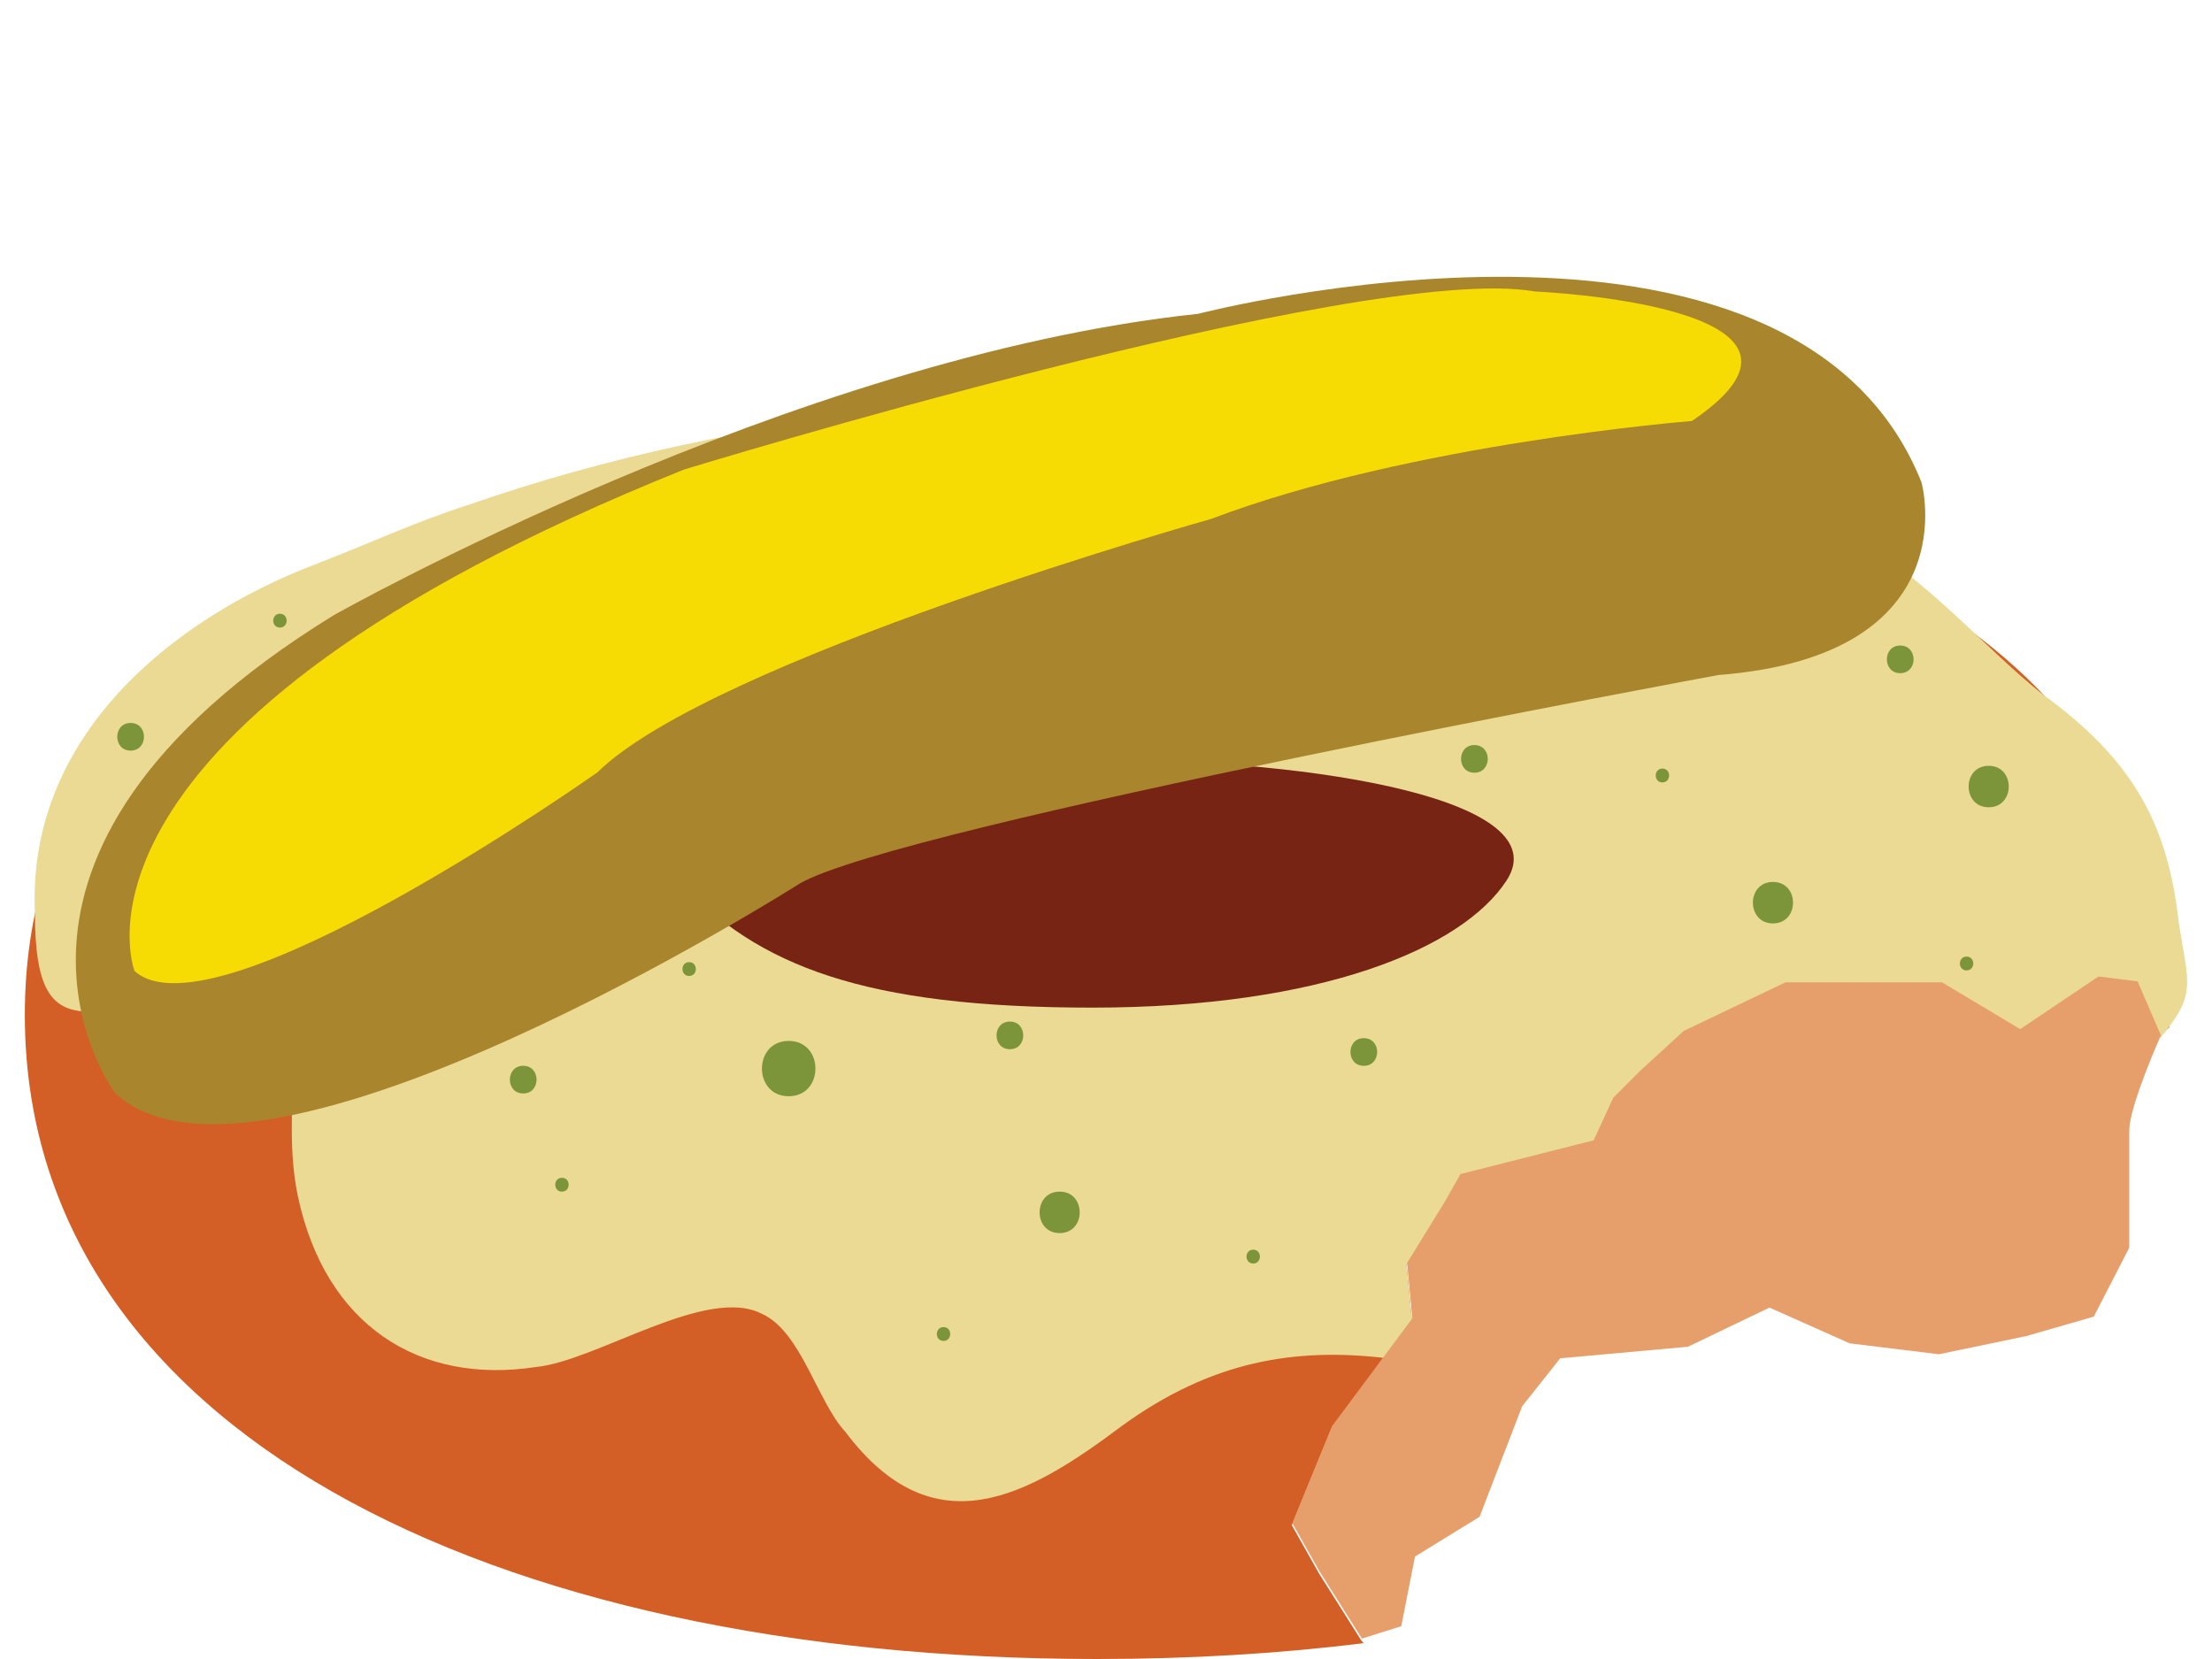 <?xml version="1.0" encoding="utf-8"?>
<!-- Generator: Adobe Illustrator 16.0.0, SVG Export Plug-In . SVG Version: 6.00 Build 0)  -->
<!DOCTYPE svg PUBLIC "-//W3C//DTD SVG 1.1//EN" "http://www.w3.org/Graphics/SVG/1.1/DTD/svg11.dtd">
<svg version="1.1" id="Layer_1" xmlns="http://www.w3.org/2000/svg" xmlns:xlink="http://www.w3.org/1999/xlink" x="0px" y="0px"
	 width="200px" height="150px" viewBox="0 0 200 150" enable-background="new 0 0 200 150" xml:space="preserve">
<g>
	<path fill="#D35F27" d="M196.141,92.888c0.021-0.561,0.033-0.555,0.033-1.116c0-37.279-41.755-53.438-96.963-53.438
		C44,38.333,2.246,54.49,2.246,91.771C2.246,129.051,44,150,99.21,150c8.373,0,16.429-0.482,24.083-1.432l-0.196-0.221l-3.813-6.041
		l-2.478-4.396l3.599-8.787l7.252-9.733l-0.479-5l3.414-5.549l1.415-2.497l12.047-3.055l1.769-3.844l2.479-2.477l3.892-3.565
		l9.2-4.394h14.152l7.076,4.231l7.073-4.76l3.539,0.444l2.104,4.87C195.335,93.808,195.614,93.306,196.141,92.888z"/>
	<g>
		<path fill="#EBDA93" d="M193.232,88.935l2.104,4.873c3.324-3.914,2.522-4.855,1.662-10.366c-1-9.048-4.197-14.732-12.197-20.587
			c-5.5-4.258-11.871-12.172-18.871-14.832c-7.5-2.661-15-6.389-23.5-7.452c-8.5-0.532-9.637-2.065-17.855-3.052
			c-28.666-3.441-57.578-0.438-82.078,8.078c-5,1.597-9.483,3.707-13.945,5.408C15.419,56.013,2.38,66.714,3.162,82.629
			c0,12.773,5.271,7.974,15.771,7.974c11,0.529,6,7.981,8,17.563c2.5,11.709,11,17.031,21.5,15.437c5.5-0.531,15.5-7.45,20.5-4.789
			c3.5,1.597,5,7.98,7.5,10.645c8,10.646,16.5,5.854,25-0.531c8.088-5.871,15.639-7.127,24.037-6.115l2.188-3.411l-0.479-5
			l3.414-5.548l1.415-2.498l12.047-3.055l1.769-3.845l2.479-2.476l3.892-3.566l9.2-4.393h14.152l7.074,4.23l7.075-4.76
			L193.232,88.935z"/>
	</g>
	<path fill="#E69F6B" d="M123.139,148.156l-3.813-6.041l-2.478-4.394l3.598-8.787l7.253-9.735l-0.479-5l3.413-5.548l1.416-2.498
		l12.047-3.053l1.769-3.846l2.479-2.477l3.892-3.566l9.2-4.393h14.152l7.074,4.23l7.075-4.76l3.539,0.445l2.104,4.874
		c0,0-2.86,6.4-2.86,8.599s0,10.6,0,10.6l-3.21,6.24l-6.124,1.762l-7.88,1.638l-8.063-0.986l-7.255-3.233l-7.375,3.541
		l-11.546,1.044l-3.438,4.334l-3.854,9.999l-5.835,3.589l-1.243,6.299L123.139,148.156L123.139,148.156z"/>
	<g>
		<g>
			<path fill="#7C953B" d="M150.31,70.741c0.807,0,0.807-1.25,0-1.25S149.503,70.741,150.31,70.741L150.31,70.741z"/>
		</g>
	</g>
	<g>
		<g>
			<path fill="#7C953B" d="M179.81,72.991c2.418,0,2.418-3.75,0-3.75S177.392,72.991,179.81,72.991L179.81,72.991z"/>
		</g>
	</g>
	<g>
		<g>
			<path fill="#7C953B" d="M123.31,96.366c1.611,0,1.611-2.5,0-2.5S121.698,96.366,123.31,96.366L123.31,96.366z"/>
		</g>
	</g>
	<g>
		<g>
			<path fill="#7C953B" d="M95.81,111.491c2.418,0,2.418-3.75,0-3.75S93.392,111.491,95.81,111.491L95.81,111.491z"/>
		</g>
	</g>
	<g>
		<g>
			<path fill="#7C953B" d="M71.31,99.116c3.225,0,3.225-5,0-5S68.085,99.116,71.31,99.116L71.31,99.116z"/>
		</g>
	</g>
	<g>
		<g>
			<path fill="#7C953B" d="M50.81,107.741c0.807,0,0.807-1.25,0-1.25S50.003,107.741,50.81,107.741L50.81,107.741z"/>
		</g>
	</g>
	<g>
		<g>
			<path fill="#7C953B" d="M171.81,60.866c1.611,0,1.611-2.5,0-2.5S170.198,60.866,171.81,60.866L171.81,60.866z"/>
		</g>
	</g>
	<g>
		<g>
			<path fill="#7C953B" d="M25.31,56.741c0.807,0,0.807-1.25,0-1.25S24.503,56.741,25.31,56.741L25.31,56.741z"/>
		</g>
	</g>
	<g>
		<g>
			<path fill="#7C953B" d="M160.304,83.491c2.418,0,2.418-3.75,0-3.75S157.886,83.491,160.304,83.491L160.304,83.491z"/>
		</g>
	</g>
	<g>
		<g>
			<path fill="#7C953B" d="M91.31,94.866c1.611,0,1.611-2.5,0-2.5S89.699,94.866,91.31,94.866L91.31,94.866z"/>
		</g>
	</g>
	<g>
		<g>
			<path fill="#7C953B" d="M47.306,98.866c1.611,0,1.611-2.5,0-2.5C45.694,96.366,45.694,98.866,47.306,98.866L47.306,98.866z"/>
		</g>
	</g>
	<g>
		<g>
			<path fill="#7C953B" d="M11.81,67.866c1.611,0,1.611-2.5,0-2.5S10.199,67.866,11.81,67.866L11.81,67.866z"/>
		</g>
	</g>
	<g>
		<g>
			<path fill="#7C953B" d="M133.31,69.866c1.611,0,1.611-2.5,0-2.5S131.698,69.866,133.31,69.866L133.31,69.866z"/>
		</g>
	</g>
	<g>
		<g>
			<path fill="#7C953B" d="M113.31,114.241c0.807,0,0.807-1.25,0-1.25S112.503,114.241,113.31,114.241L113.31,114.241z"/>
		</g>
	</g>
	<g>
		<g>
			<path fill="#7C953B" d="M62.31,88.241c0.807,0,0.807-1.25,0-1.25S61.503,88.241,62.31,88.241L62.31,88.241z"/>
		</g>
	</g>
	<g>
		<g>
			<path fill="#7C953B" d="M177.81,87.741c0.807,0,0.807-1.25,0-1.25S177.003,87.741,177.81,87.741L177.81,87.741z"/>
		</g>
	</g>
	<g>
		<g>
			<path fill="#7C953B" d="M85.31,121.241c0.807,0,0.807-1.25,0-1.25S84.503,121.241,85.31,121.241L85.31,121.241z"/>
		</g>
	</g>
	<path fill="#772415" d="M136.218,79.609c-3.984,6.128-16.77,11.496-37.449,11.496c-20.684,0-30.246-3.768-37.449-11.496
		c-5.836-6.265,16.867-10.942,37.551-10.942C119.552,68.667,140.884,72.431,136.218,79.609z"/>
	<g>
		<path fill="#A9862E" d="M10.402,98.821c0,0-15.939-21.211,19.76-43.188c0,0,41.348-23.379,78.159-27.257
			c0,0,53.742-13.995,65.412,15.229c0,0,4.386,15.658-18.371,17.429c0,0-74.095,13.655-83.051,18.851
			C72.31,79.886,23.342,110.989,10.402,98.821z"/>
		<path fill="#F7DC04" d="M12.164,87.794c0,0-8.601-21.928,49.687-45.341c0,0,61.463-18.836,76.94-16.097
			c0,0,29.627,1.259,14.184,11.708c0,0-25.41,2.002-43.441,8.844c0,0-45.14,12.708-55.518,22.925
			C54.014,69.833,19.375,94.31,12.164,87.794z"/>
	</g>
</g>
</svg>
